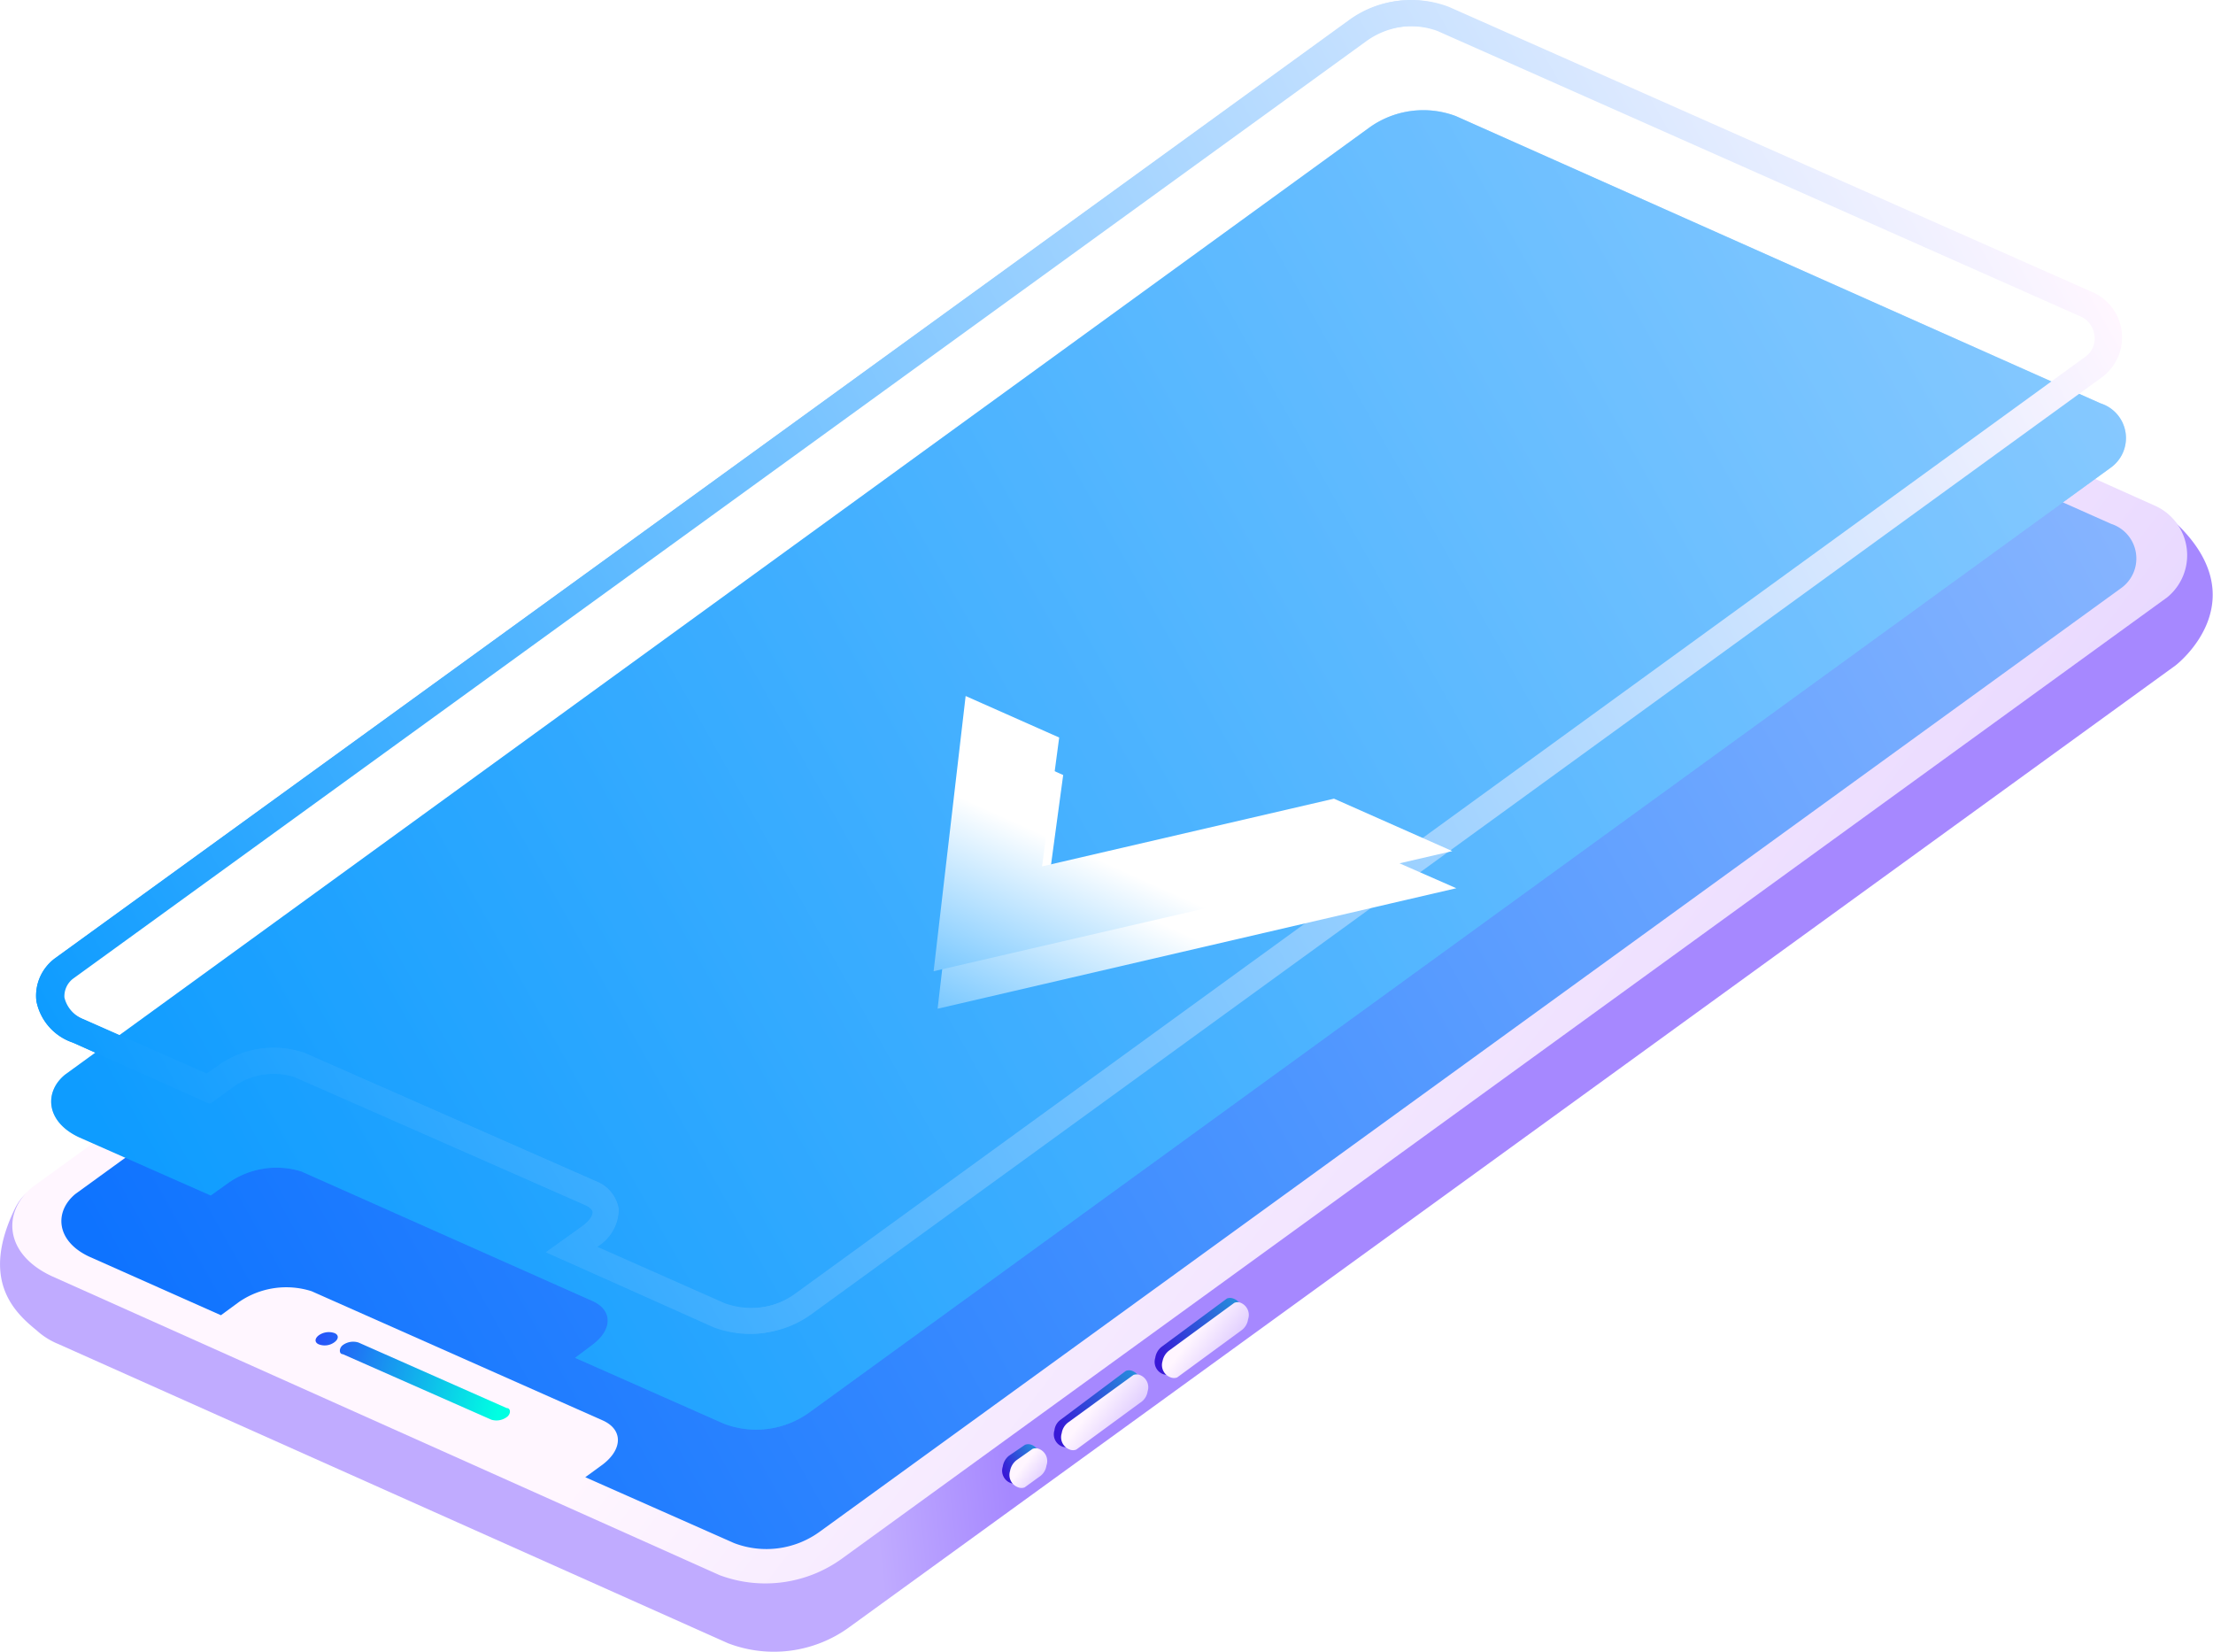 <svg xmlns="http://www.w3.org/2000/svg" xmlns:xlink="http://www.w3.org/1999/xlink" viewBox="0 0 60.8 45.37"><defs><style>.cls-1{filter:url(#luminosity-noclip-3);}.cls-2{mask:url(#mask);}.cls-10,.cls-12,.cls-3,.cls-6{mix-blend-mode:multiply;}.cls-3{fill:url(#linear-gradient);}.cls-4{filter:url(#luminosity-noclip-4);}.cls-5{mask:url(#mask-2);}.cls-6{fill:url(#linear-gradient-2);}.cls-7{isolation:isolate;}.cls-8{fill:url(#linear-gradient-3);}.cls-9{mask:url(#mask-3);}.cls-10,.cls-12{opacity:0.8;}.cls-10{fill:url(#linear-gradient-4);}.cls-11{mask:url(#mask-4);}.cls-12{fill:url(#linear-gradient-5);}.cls-13{fill:url(#linear-gradient-6);}.cls-14{fill:url(#linear-gradient-7);}.cls-15{fill:url(#linear-gradient-8);}.cls-16{fill:url(#linear-gradient-9);}.cls-17{fill:url(#linear-gradient-10);}.cls-18{fill:url(#linear-gradient-11);}.cls-19{fill:url(#linear-gradient-12);}.cls-20{fill:url(#linear-gradient-13);}.cls-21{fill:url(#linear-gradient-14);}.cls-22{fill:url(#linear-gradient-15);}.cls-23,.cls-25{mix-blend-mode:overlay;}.cls-23,.cls-24{fill:url(#linear-gradient-16);}.cls-24{opacity:0.5;}.cls-26{fill:url(#linear-gradient-18);}.cls-27{fill:url(#linear-gradient-20);}.cls-28{fill:url(#linear-gradient-22);}.cls-29{fill:url(#linear-gradient-23);}.cls-30{filter:url(#luminosity-noclip-2);}.cls-31{filter:url(#luminosity-noclip);}</style><filter id="luminosity-noclip" x="-8.42" y="-8257.72" width="69.41" height="32766" filterUnits="userSpaceOnUse" color-interpolation-filters="sRGB"><feFlood flood-color="#fff" result="bg"/><feBlend in="SourceGraphic" in2="bg"/></filter><mask id="mask" x="-8.42" y="-8257.72" width="69.41" height="32766" maskUnits="userSpaceOnUse"><g class="cls-31"/></mask><linearGradient id="linear-gradient" x1="34.74" y1="40.18" x2="33.86" y2="38.62" gradientTransform="translate(-3.58 -0.25) rotate(-5.98)" gradientUnits="userSpaceOnUse"><stop offset="0" stop-color="#fff"/><stop offset="1"/></linearGradient><filter id="luminosity-noclip-2" x="-8.41" y="-8257.72" width="69.41" height="32766" filterUnits="userSpaceOnUse" color-interpolation-filters="sRGB"><feFlood flood-color="#fff" result="bg"/><feBlend in="SourceGraphic" in2="bg"/></filter><mask id="mask-2" x="-8.41" y="-8257.72" width="69.41" height="32766" maskUnits="userSpaceOnUse"><g class="cls-30"/></mask><linearGradient id="linear-gradient-2" x1="15.91" y1="46.23" x2="16.99" y2="44.38" xlink:href="#linear-gradient"/><linearGradient id="linear-gradient-3" x1="26.9" y1="30.1" x2="23.11" y2="30.1" gradientTransform="translate(-3.58 -0.25) rotate(-5.98)" gradientUnits="userSpaceOnUse"><stop offset="0" stop-color="#a688ff"/><stop offset="1" stop-color="#c0abff"/></linearGradient><filter id="luminosity-noclip-3" x="-8.42" y="3.76" width="69.41" height="41.61" filterUnits="userSpaceOnUse" color-interpolation-filters="sRGB"><feFlood flood-color="#fff" result="bg"/><feBlend in="SourceGraphic" in2="bg"/></filter><mask id="mask-3" x="-8.42" y="3.76" width="69.41" height="41.61" maskUnits="userSpaceOnUse"><g id="_Группа_3" data-name="&lt;Группа&gt;" class="cls-1"><g class="cls-2"><path id="_Контур_" data-name="&lt;Контур&gt;" class="cls-3" d="M59.71,14.22c-1.48-1.22-1.39,0-1,1.45L32.67,4a3.61,3.61,0,0,0-3.42.46L-4.63,29c-1.53-.52-2.9-.59-3.4.45-.9,1.9-.07,2.79.61,3.32a2,2,0,0,0,.61.38h0L20,45.14a3.52,3.52,0,0,0,3.36-.46l36.41-26.4S62.56,16.55,59.71,14.22Z"/></g></g></mask><linearGradient id="linear-gradient-4" x1="36.73" y1="39.09" x2="36.08" y2="37.93" gradientTransform="translate(-3.58 -0.25) rotate(-5.98)" gradientUnits="userSpaceOnUse"><stop offset="0" stop-color="#3300bf"/><stop offset="1" stop-color="#c0abff"/></linearGradient><filter id="luminosity-noclip-4" x="-8.41" y="3.76" width="69.41" height="41.61" filterUnits="userSpaceOnUse" color-interpolation-filters="sRGB"><feFlood flood-color="#fff" result="bg"/><feBlend in="SourceGraphic" in2="bg"/></filter><mask id="mask-4" x="-8.41" y="3.76" width="69.41" height="41.61" maskUnits="userSpaceOnUse"><g id="_Группа_4" data-name="&lt;Группа&gt;" class="cls-4"><g class="cls-5"><path id="_Контур_2" data-name="&lt;Контур&gt;" class="cls-6" d="M59.73,14.22c-1.49-1.22-1.4,0-1,1.45L32.68,4a3.61,3.61,0,0,0-3.42.46L-4.62,29c-1.53-.52-2.9-.6-3.4.45-.9,1.89-.07,2.79.61,3.32a2.27,2.27,0,0,0,.61.38h0L20,45.14a3.55,3.55,0,0,0,3.36-.46l36.41-26.4S62.57,16.55,59.73,14.22Z"/></g></g></mask><linearGradient id="linear-gradient-5" x1="19.84" y1="48.49" x2="20.91" y2="46.64" xlink:href="#linear-gradient-4"/><linearGradient id="linear-gradient-6" x1="96.05" y1="86.25" x2="29.36" y2="25.1" gradientTransform="matrix(1, -0.09, 0.09, 1, -2.74, 0.97)" gradientUnits="userSpaceOnUse"><stop offset="0" stop-color="#9c74ff"/><stop offset="1" stop-color="#fff6ff"/></linearGradient><linearGradient id="linear-gradient-7" x1="7.08" y1="37.53" x2="13.35" y2="39.94" gradientTransform="translate(-3.58 -0.25) rotate(-5.98)" gradientUnits="userSpaceOnUse"><stop offset="0" stop-color="#3124ff"/><stop offset="1" stop-color="#00ffe2"/></linearGradient><linearGradient id="linear-gradient-8" x1="6.92" y1="37.96" x2="13.19" y2="40.36" xlink:href="#linear-gradient-7"/><linearGradient id="linear-gradient-9" x1="28.33" y1="42.74" x2="33.17" y2="40.71" gradientTransform="translate(-3.58 -0.25) rotate(-5.98)" gradientUnits="userSpaceOnUse"><stop offset="0" stop-color="#3818d6"/><stop offset="1" stop-color="#13ffe2"/></linearGradient><linearGradient id="linear-gradient-10" x1="31.57" y1="42.54" x2="29.13" y2="40.3" xlink:href="#linear-gradient-6"/><linearGradient id="linear-gradient-11" x1="31.29" y1="41.05" x2="36.14" y2="39.03" xlink:href="#linear-gradient-9"/><linearGradient id="linear-gradient-12" x1="34.51" y1="40.81" x2="32.07" y2="38.57" xlink:href="#linear-gradient-6"/><linearGradient id="linear-gradient-13" x1="26.76" y1="43.76" x2="28.79" y2="42.91" xlink:href="#linear-gradient-9"/><linearGradient id="linear-gradient-14" x1="28.61" y1="43.19" x2="27.06" y2="41.77" xlink:href="#linear-gradient-6"/><linearGradient id="linear-gradient-15" x1="4.64" y1="39.49" x2="111.93" y2="-6.85" gradientTransform="translate(-3.58 -0.25) rotate(-5.98)" gradientUnits="userSpaceOnUse"><stop offset="0" stop-color="#0e73ff"/><stop offset="1" stop-color="#fff6ff"/></linearGradient><linearGradient id="linear-gradient-16" x1="4.66" y1="36.16" x2="111.96" y2="-10.17" gradientTransform="translate(-3.58 -0.25) rotate(-5.98)" gradientUnits="userSpaceOnUse"><stop offset="0" stop-color="#0e9cff"/><stop offset="1" stop-color="#fff6ff"/></linearGradient><linearGradient id="linear-gradient-18" x1="4.03" y1="33.65" x2="58.28" y2="10.23" xlink:href="#linear-gradient-16"/><linearGradient id="linear-gradient-20" x1="3.99" y1="33.65" x2="58.24" y2="10.23" xlink:href="#linear-gradient-16"/><linearGradient id="linear-gradient-22" x1="-407.32" y1="-22.77" x2="-407.32" y2="-31.11" gradientTransform="matrix(0.91, 0.41, -0.93, 0.68, 371.62, 212.6)" gradientUnits="userSpaceOnUse"><stop offset="0" stop-color="#0e9cff"/><stop offset="1" stop-color="#fff"/></linearGradient><linearGradient id="linear-gradient-23" x1="-408.35" y1="-23.67" x2="-408.35" y2="-32" xlink:href="#linear-gradient-22"/></defs><title>item7</title><g class="cls-7"><g id="Слой_2" data-name="Слой 2"><g id="content"><g id="_9" data-name="9"><g id="_Группа_5" data-name="&lt;Группа&gt;"><g id="_Группа_6" data-name="&lt;Группа&gt;"><path id="_Контур_3" data-name="&lt;Контур&gt;" class="cls-8" d="M59.63,14.23s-1.31,0-.9,1.44L41.09,7.76a3.62,3.62,0,0,0-3.42.47L3.79,32.77c-1.53-.51-2.9-.59-3.39.45C-.51,35.12.33,36,1,36.54a2,2,0,0,0,.6.38l0,0L20,45.14a3.52,3.52,0,0,0,3.36-.46l36.41-26.4S62.16,16.46,59.63,14.23Z"/><g class="cls-9"><path id="_Контур_4" data-name="&lt;Контур&gt;" class="cls-10" d="M59.63,14.23s-1.31,0-.9,1.44L41.09,7.76a3.62,3.62,0,0,0-3.42.47L3.79,32.77c-1.53-.51-2.9-.59-3.39.45C-.51,35.12.33,36,1,36.54a2,2,0,0,0,.6.38l0,0L20,45.14a3.52,3.52,0,0,0,3.36-.46l36.41-26.4S62.17,16.53,59.63,14.23Z"/></g><g class="cls-11"><path id="_Контур_5" data-name="&lt;Контур&gt;" class="cls-12" d="M59.64,14.23s-1.31,0-.9,1.44L41.1,7.76a3.64,3.64,0,0,0-3.42.46L3.8,32.77c-1.53-.52-2.89-.59-3.39.45C-.5,35.12.34,36,1,36.54a1.92,1.92,0,0,0,.61.38l0,0L20,45.14a3.55,3.55,0,0,0,3.36-.46l36.41-26.4S62.13,16.49,59.64,14.23Z"/></g><path id="_Контур_6" data-name="&lt;Контур&gt;" class="cls-13" d="M.89,32.61,37.43,6.13a3.64,3.64,0,0,1,3.42-.47L59.2,13.89a1.49,1.49,0,0,1,.34,2.52l-36.4,26.4a3.59,3.59,0,0,1-3.37.46L1.43,35.06C.11,34.45.06,33.29.89,32.61Z"/></g><g id="_Группа_7" data-name="&lt;Группа&gt;"><path id="_Контур_7" data-name="&lt;Контур&gt;" class="cls-14" d="M8.76,36.93h0c-.12-.05-.12-.16,0-.25h0a.48.48,0,0,1,.43-.06h0c.12.05.12.16,0,.25h0A.45.45,0,0,1,8.76,36.93Z"/><path id="_Контур_8" data-name="&lt;Контур&gt;" class="cls-15" d="M13.5,39l-4.08-1.8c-.11,0-.11-.17,0-.25h0a.48.48,0,0,1,.43-.07l4.07,1.8c.12,0,.12.17,0,.25h0A.48.48,0,0,1,13.5,39Z"/></g><g id="_Группа_8" data-name="&lt;Группа&gt;"><g id="_Группа_9" data-name="&lt;Группа&gt;"><path id="_Контур_9" data-name="&lt;Контур&gt;" class="cls-16" d="M31.11,37.66a.24.24,0,0,0-.18,0h0L29.14,39h0a.41.41,0,0,0-.17.29.36.36,0,0,0,.22.45.25.25,0,0,0,.17,0h0l1.76-1.28h0a.5.5,0,0,0,.2-.31A.38.38,0,0,0,31.11,37.66Z"/><path id="_Контур_10" data-name="&lt;Контур&gt;" class="cls-17" d="M31.31,37.77a.25.25,0,0,0-.17,0h0l-1.8,1.31h0a.45.45,0,0,0-.17.29.36.36,0,0,0,.22.45.24.24,0,0,0,.18,0h0l1.76-1.29h0a.44.44,0,0,0,.2-.31A.36.36,0,0,0,31.31,37.77Z"/></g><g id="_Группа_10" data-name="&lt;Группа&gt;"><path id="_Контур_11" data-name="&lt;Контур&gt;" class="cls-18" d="M33.88,35.67a.25.25,0,0,0-.17,0h0L31.91,37h0a.47.47,0,0,0-.17.3.36.36,0,0,0,.22.45.3.3,0,0,0,.18,0h0l1.76-1.29h0a.46.46,0,0,0,.2-.31A.36.36,0,0,0,33.88,35.67Z"/><path id="_Контур_12" data-name="&lt;Контур&gt;" class="cls-19" d="M34.09,35.79a.23.23,0,0,0-.18,0h0l-1.79,1.31h0a.48.48,0,0,0-.18.29.36.36,0,0,0,.23.45.25.25,0,0,0,.17,0h0l1.76-1.29h0a.45.45,0,0,0,.19-.31A.36.36,0,0,0,34.09,35.79Z"/></g><g id="_Группа_11" data-name="&lt;Группа&gt;"><path id="_Контур_13" data-name="&lt;Контур&gt;" class="cls-20" d="M28.34,39.69a.24.24,0,0,0-.18,0h0l-.44.3h0a.47.47,0,0,0-.17.3.36.36,0,0,0,.22.45.3.3,0,0,0,.18,0h0l.41-.28h0a.45.45,0,0,0,.19-.31A.36.36,0,0,0,28.34,39.69Z"/><path id="_Контур_14" data-name="&lt;Контур&gt;" class="cls-21" d="M28.54,39.8a.25.25,0,0,0-.17,0h0l-.44.31h0a.48.48,0,0,0-.18.3.36.36,0,0,0,.23.45.25.25,0,0,0,.17,0h0l.4-.29h0a.44.44,0,0,0,.2-.31A.36.36,0,0,0,28.54,39.8Z"/></g></g><path id="_Контур_15" data-name="&lt;Контур&gt;" class="cls-22" d="M58,14.39,40.28,6.5a2.54,2.54,0,0,0-2.4.33L2.07,32.8c-.58.48-.54,1.29.38,1.72l3.62,1.61.49-.36a2.29,2.29,0,0,1,2-.3l8,3.55c.56.25.55.79,0,1.21l-.48.35,4.09,1.81a2.49,2.49,0,0,0,2.36-.32L58.27,16.16A1,1,0,0,0,58,14.39Z"/><g id="_Группа_12" data-name="&lt;Группа&gt;"><path id="_Контур_16" data-name="&lt;Контур&gt;" class="cls-23" d="M57.71,11.08,40,3.19a2.54,2.54,0,0,0-2.4.33l-35.81,26c-.58.47-.54,1.29.38,1.72l3.62,1.6.49-.35a2.3,2.3,0,0,1,2-.31l8,3.56c.56.25.55.79,0,1.2l-.48.36,4.09,1.81a2.49,2.49,0,0,0,2.36-.32L58,12.84A1,1,0,0,0,57.71,11.08Z"/><path id="_Контур_17" data-name="&lt;Контур&gt;" class="cls-24" d="M57.71,11.08,40,3.19a2.54,2.54,0,0,0-2.4.33l-35.81,26c-.58.47-.54,1.29.38,1.72l3.62,1.6.49-.35a2.3,2.3,0,0,1,2-.31l8,3.56c.56.25.55.79,0,1.2l-.48.36,4.09,1.81a2.49,2.49,0,0,0,2.36-.32L58,12.84A1,1,0,0,0,57.71,11.08Z"/></g><g id="_Группа_13" data-name="&lt;Группа&gt;"><g id="_Группа_14" data-name="&lt;Группа&gt;"><g id="_Группа_15" data-name="&lt;Группа&gt;" class="cls-25"><path id="_Составной_контур_" data-name="&lt;Составной контур&gt;" class="cls-26" d="M20.93,36.62a2.73,2.73,0,0,1-1.29-.17L15,34.4l1-.72c.22-.16.29-.31.28-.39s-.14-.16-.2-.19L8.11,29.58a1.92,1.92,0,0,0-1.67.26l-.65.47L2,28.64a1.52,1.52,0,0,1-1-1.14,1.3,1.3,0,0,1,.5-1.17L37.09.55A2.88,2.88,0,0,1,39.81.19L57.43,8a1.36,1.36,0,0,1,.31,2.37L22.31,36.09A2.79,2.79,0,0,1,20.93,36.62Zm-4.52-2.37,3.5,1.55a2.16,2.16,0,0,0,2-.28L57.32,9.81a.66.66,0,0,0-.15-1.14h0L39.54.84a2.18,2.18,0,0,0-2,.29L2,26.89a.61.61,0,0,0-.23.51A.85.85,0,0,0,2.3,28L5.7,29.5,6,29.27a2.61,2.61,0,0,1,2.38-.34l8,3.52a1,1,0,0,1,.62.76A1.22,1.22,0,0,1,16.41,34.25Z"/></g><g id="_Группа_16" data-name="&lt;Группа&gt;" class="cls-25"><path id="_Составной_контур_2" data-name="&lt;Составной контур&gt;" class="cls-26" d="M20.93,36.62a2.73,2.73,0,0,1-1.29-.17L15,34.4l1-.72c.22-.16.29-.31.28-.39s-.14-.16-.2-.19L8.11,29.58a1.92,1.92,0,0,0-1.67.26l-.65.47L2,28.64a1.52,1.52,0,0,1-1-1.14,1.3,1.3,0,0,1,.5-1.17L37.09.55A2.88,2.88,0,0,1,39.81.19L57.43,8a1.36,1.36,0,0,1,.31,2.37L22.31,36.09A2.79,2.79,0,0,1,20.93,36.62Zm-4.52-2.37,3.5,1.55a2.16,2.16,0,0,0,2-.28L57.32,9.81a.66.66,0,0,0-.15-1.14h0L39.54.84a2.18,2.18,0,0,0-2,.29L2,26.89a.61.61,0,0,0-.23.51A.85.85,0,0,0,2.3,28L5.7,29.5,6,29.27a2.61,2.61,0,0,1,2.38-.34l8,3.52a1,1,0,0,1,.62.76A1.22,1.22,0,0,1,16.41,34.25Z"/></g></g><g id="_Группа_17" data-name="&lt;Группа&gt;"><g id="_Группа_18" data-name="&lt;Группа&gt;" class="cls-25"><path id="_Составной_контур_3" data-name="&lt;Составной контур&gt;" class="cls-27" d="M20.89,36.63a2.86,2.86,0,0,1-1.29-.17L15,34.4l1-.71c.23-.17.3-.32.29-.4s-.14-.16-.2-.18L8.07,29.58a2,2,0,0,0-1.68.26l-.64.48L2,28.64A1.5,1.5,0,0,1,1,27.5a1.25,1.25,0,0,1,.5-1.16L37.05.56A2.86,2.86,0,0,1,39.76.19L57.39,8a1.34,1.34,0,0,1,.86,1.08,1.35,1.35,0,0,1-.55,1.28L22.27,36.09A2.94,2.94,0,0,1,20.89,36.63Zm-4.52-2.38,3.5,1.55a2.08,2.08,0,0,0,2-.28L57.28,9.81a.61.61,0,0,0,.26-.61.64.64,0,0,0-.41-.52h0L39.49.85a2.16,2.16,0,0,0-2,.28L1.94,26.9a.59.59,0,0,0-.23.51c0,.23.23.43.55.58l3.4,1.51L6,29.27a2.6,2.6,0,0,1,2.38-.34l8,3.53a.94.94,0,0,1,.61.76A1.17,1.17,0,0,1,16.37,34.25Z"/></g><g id="_Группа_19" data-name="&lt;Группа&gt;" class="cls-25"><path id="_Составной_контур_4" data-name="&lt;Составной контур&gt;" class="cls-27" d="M20.89,36.63a2.86,2.86,0,0,1-1.29-.17L15,34.4l1-.71c.23-.17.3-.32.29-.4s-.14-.16-.2-.18L8.07,29.58a2,2,0,0,0-1.68.26l-.64.48L2,28.64A1.5,1.5,0,0,1,1,27.5a1.25,1.25,0,0,1,.5-1.16L37.05.56A2.86,2.86,0,0,1,39.76.19L57.39,8a1.34,1.34,0,0,1,.86,1.08,1.35,1.35,0,0,1-.55,1.28L22.27,36.09A2.94,2.94,0,0,1,20.89,36.63Zm-4.52-2.38,3.5,1.55a2.08,2.08,0,0,0,2-.28L57.28,9.81a.61.61,0,0,0,.26-.61.64.64,0,0,0-.41-.52h0L39.49.85a2.16,2.16,0,0,0-2,.28L1.94,26.9a.59.59,0,0,0-.23.51c0,.23.23.43.55.58l3.4,1.51L6,29.27a2.6,2.6,0,0,1,2.38-.34l8,3.53a.94.94,0,0,1,.61.76A1.17,1.17,0,0,1,16.37,34.25Z"/></g></g></g></g><g id="_Группа_20" data-name="&lt;Группа&gt;" class="cls-25"><polygon id="_Контур_18" data-name="&lt;Контур&gt;" class="cls-28" points="25.76 27.71 26.64 20.15 29.21 21.29 28.73 24.83 36.75 22.97 40.01 24.4 25.76 27.71"/></g><g id="_Группа_21" data-name="&lt;Группа&gt;" class="cls-25"><polygon id="_Контур_19" data-name="&lt;Контур&gt;" class="cls-29" points="25.65 26.68 26.53 19.12 29.1 20.26 28.63 23.8 36.65 21.94 39.9 23.38 25.65 26.68"/></g></g></g></g></g></svg>